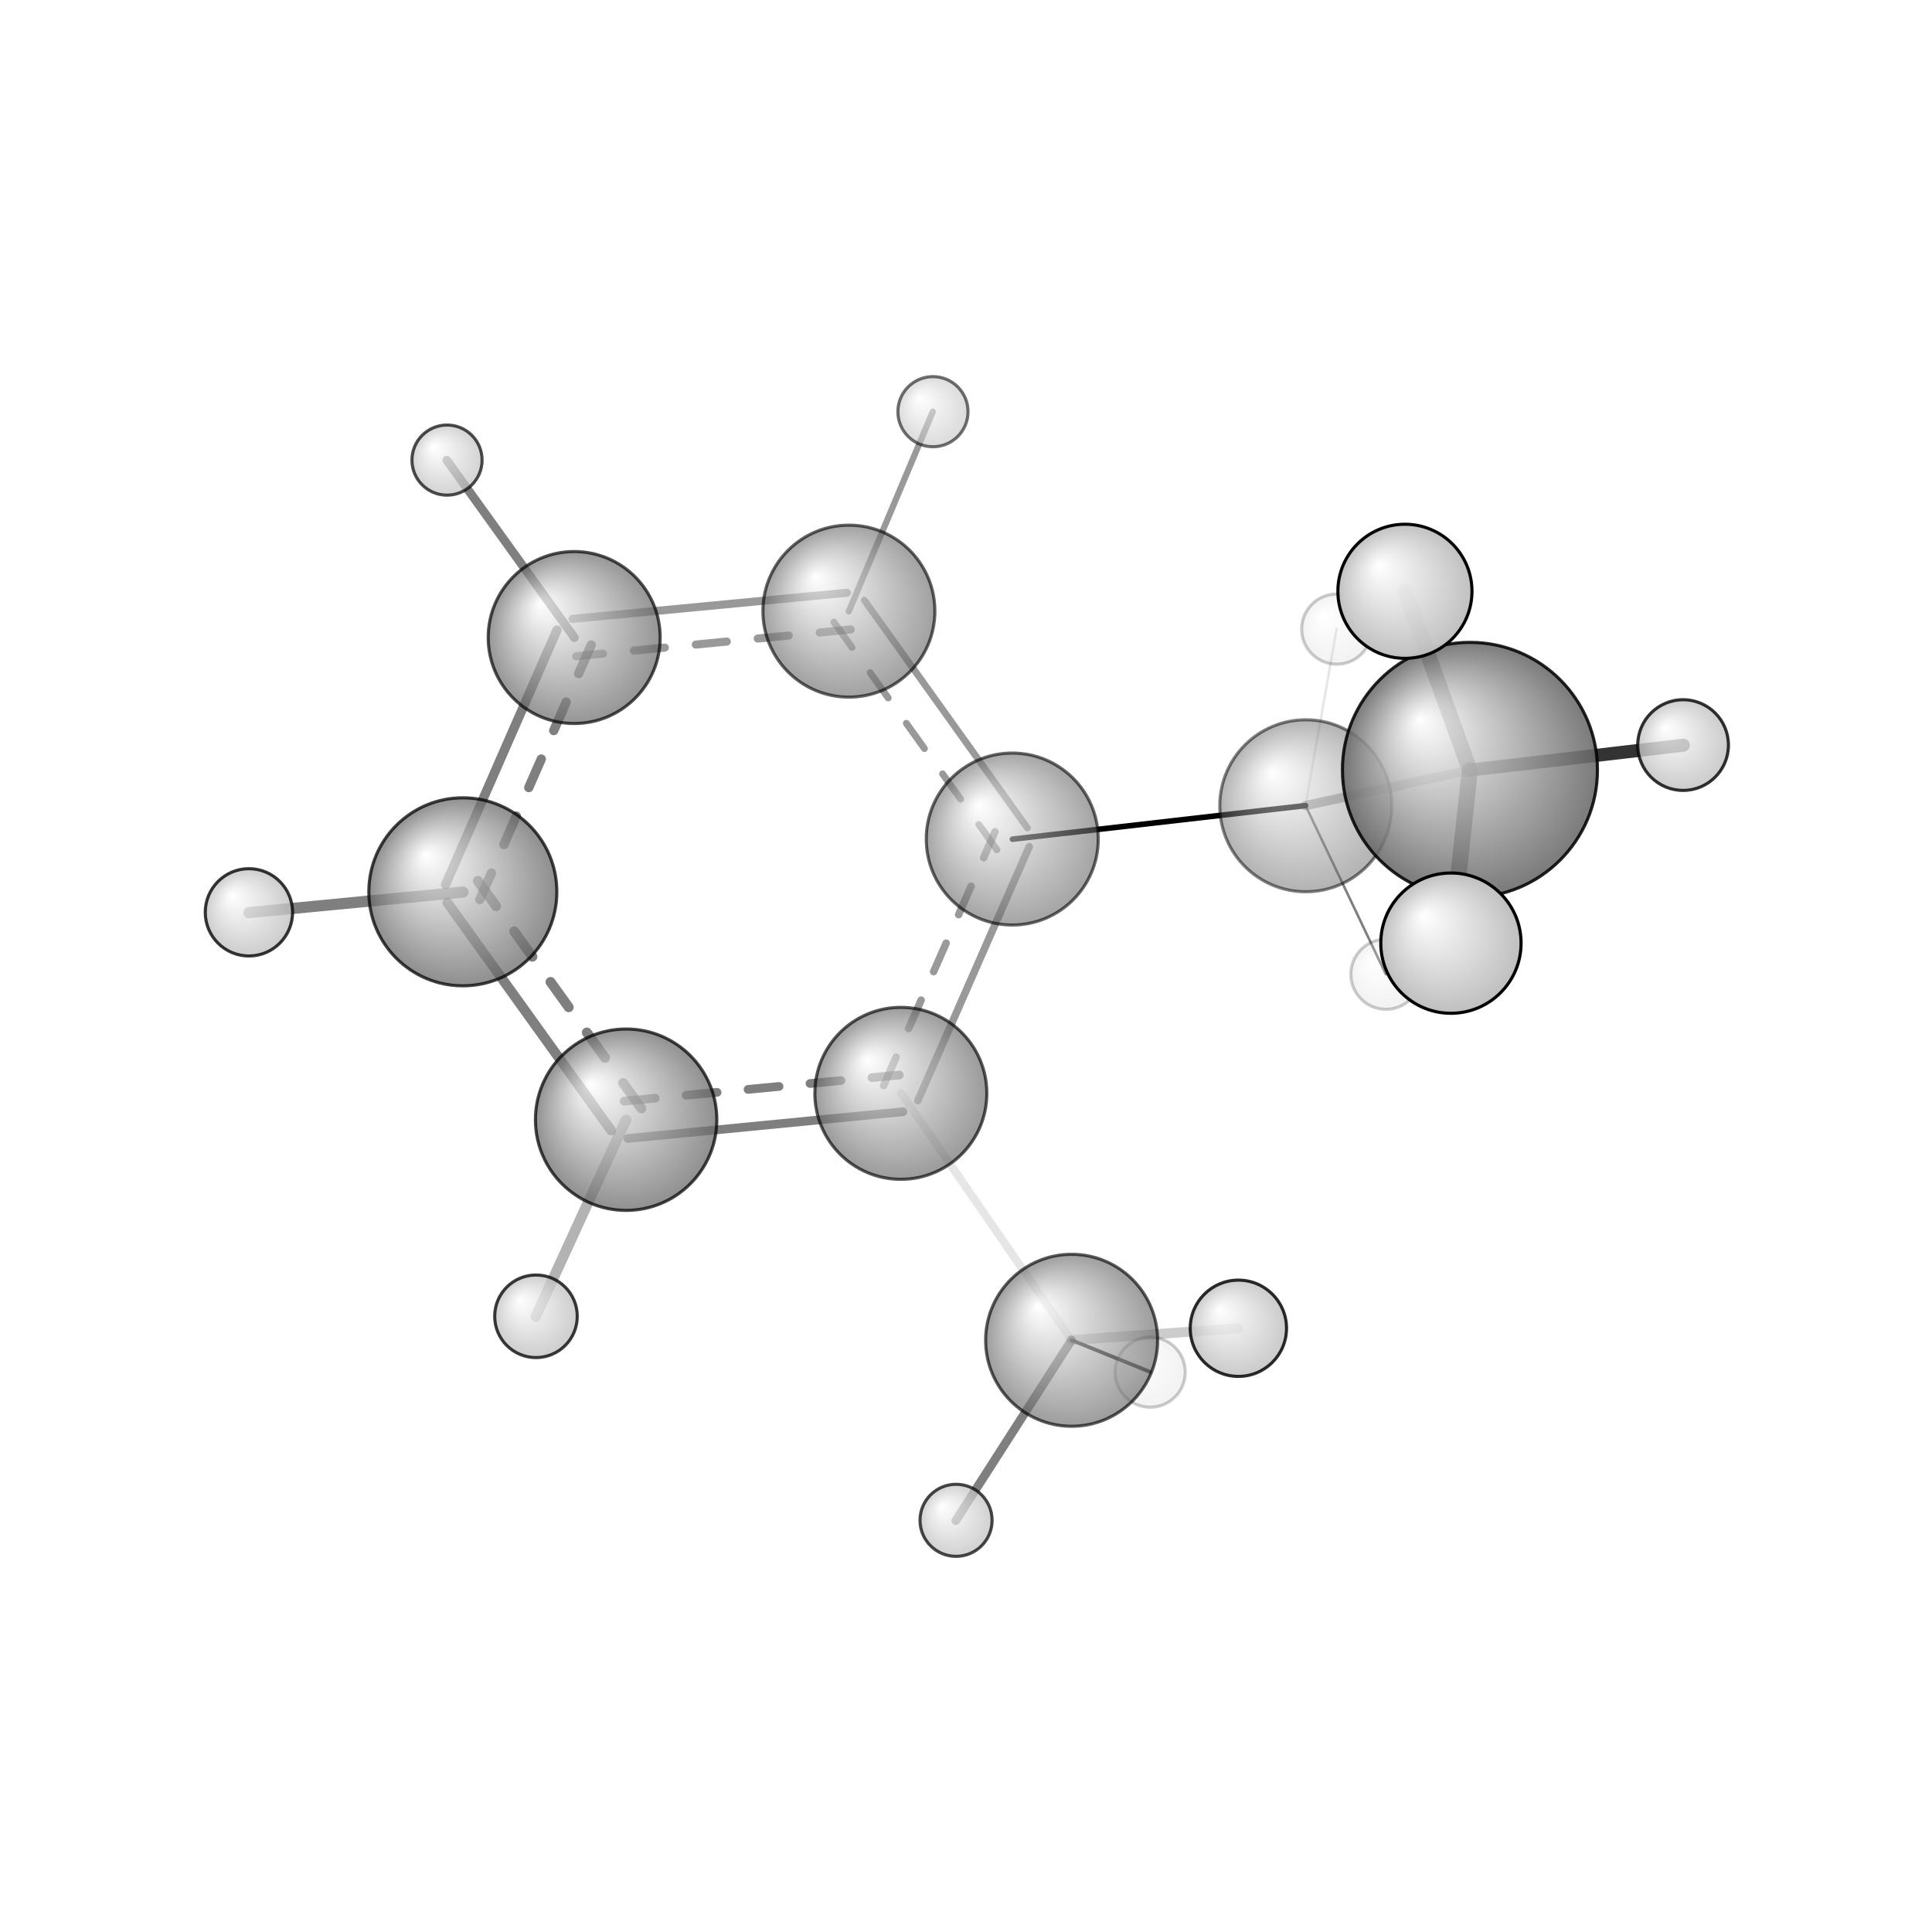 <?xml version="1.0"?>
<svg version="1.1" id="topsvg"
xmlns="http://www.w3.org/2000/svg" xmlns:xlink="http://www.w3.org/1999/xlink"
xmlns:cml="http://www.xml-cml.org/schema" x="0" y="0" width="200px" height="200px" viewBox="0 0 100 100">
<title>11903 - Open Babel Depiction</title>
<rect x="0" y="0" width="100" height="100" fill="white"/>
<defs>
<radialGradient id='radialffffff666666' cx='50%' cy='50%' r='50%' fx='30%' fy='30%'>
  <stop offset=' 0%' stop-color="rgb(255,255,255)"  stop-opacity='1.0'/>
  <stop offset='100%' stop-color="rgb(102,102,102)"  stop-opacity ='1.0'/>
</radialGradient>
<radialGradient id='radialffffffbfbfbf' cx='50%' cy='50%' r='50%' fx='30%' fy='30%'>
  <stop offset=' 0%' stop-color="rgb(255,255,255)"  stop-opacity='1.0'/>
  <stop offset='100%' stop-color="rgb(191,191,191)"  stop-opacity ='1.0'/>
</radialGradient>
</defs>
<g transform="translate(0,0)">
<svg width="100" height="100" x="0" y="0" viewBox="0 0 310.473 258.158"
font-family="sans-serif" stroke="rgb(0,0,0)" stroke-width="2"  stroke-linecap="round">
<line x1="162.7" y1="108.7" x2="209.8" y2="103.3" opacity="1.0" stroke="rgb(0,0,0)"  stroke-width="0.9"/>
<line x1="209.8" y1="103.3" x2="236.2" y2="97.6" opacity="0.3" stroke="rgb(0,0,0)"  stroke-width="1.5"/>
<line x1="209.8" y1="103.3" x2="222.7" y2="130.4" opacity="0.5" stroke="rgb(0,0,0)"  stroke-width="0.4"/>
<line x1="209.8" y1="103.3" x2="214.8" y2="74.9" opacity="0.1" stroke="rgb(0,0,0)"  stroke-width="0.4"/>
<line x1="144.8" y1="149.5" x2="172.2" y2="189.2" opacity="0.1" stroke="rgb(0,0,0)"  stroke-width="1.3"/>
<line x1="136.4" y1="72.1" x2="149.9" y2="40.0" opacity="0.4" stroke="rgb(0,0,0)"  stroke-width="1.0"/>
<line x1="100.6" y1="153.8" x2="86.1" y2="185.4" opacity="0.3" stroke="rgb(0,0,0)"  stroke-width="1.7"/>
<line x1="236.2" y1="97.6" x2="225.8" y2="68.9" opacity="0.6" stroke="rgb(0,0,0)"  stroke-width="2.5"/>
<line x1="236.2" y1="97.6" x2="270.5" y2="93.6" opacity="0.8" stroke="rgb(0,0,0)"  stroke-width="2.1"/>
<line x1="236.2" y1="97.6" x2="233.2" y2="125.4" opacity="0.7" stroke="rgb(0,0,0)"  stroke-width="2.6"/>
<line x1="172.2" y1="189.2" x2="184.8" y2="194.3" opacity="0.9" stroke="rgb(0,0,0)"  stroke-width="0.6"/>
<line x1="172.2" y1="189.2" x2="199.0" y2="187.3" opacity="0.2" stroke="rgb(0,0,0)"  stroke-width="1.6"/>
<line x1="172.2" y1="189.2" x2="153.6" y2="218.2" opacity="0.5" stroke="rgb(0,0,0)"  stroke-width="1.4"/>
<line x1="92.3" y1="76.3" x2="71.8" y2="47.8" opacity="0.5" stroke="rgb(0,0,0)"  stroke-width="1.4"/>
<line x1="74.4" y1="117.2" x2="40.0" y2="120.5" opacity="0.5" stroke="rgb(0,0,0)"  stroke-width="1.8"/>
<line x1="165.1" y1="106.9" x2="138.9" y2="70.3" opacity="0.4" stroke="rgb(0,0,0)"  stroke-width="1.1"/>
<line x1="160.2" y1="110.4" x2="134.0" y2="73.8" opacity="0.4" stroke="rgb(0,0,0)"  stroke-width="1.1" stroke-dasharray="5.0,5.0"/>
<line x1="136.1" y1="69.1" x2="92.0" y2="73.3" opacity="0.4" stroke="rgb(0,0,0)"  stroke-width="1.3"/>
<line x1="136.7" y1="75.0" x2="92.6" y2="79.3" opacity="0.4" stroke="rgb(0,0,0)"  stroke-width="1.3" stroke-dasharray="5.0,5.0"/>
<line x1="89.5" y1="75.1" x2="71.6" y2="116.0" opacity="0.5" stroke="rgb(0,0,0)"  stroke-width="1.5"/>
<line x1="95.0" y1="77.5" x2="77.1" y2="118.4" opacity="0.5" stroke="rgb(0,0,0)"  stroke-width="1.5" stroke-dasharray="5.0,5.0"/>
<line x1="71.9" y1="118.9" x2="98.2" y2="155.5" opacity="0.5" stroke="rgb(0,0,0)"  stroke-width="1.6"/>
<line x1="76.8" y1="115.4" x2="103.1" y2="152.0" opacity="0.5" stroke="rgb(0,0,0)"  stroke-width="1.6" stroke-dasharray="5.0,5.0"/>
<line x1="100.9" y1="156.8" x2="145.1" y2="152.5" opacity="0.5" stroke="rgb(0,0,0)"  stroke-width="1.4"/>
<line x1="100.3" y1="150.8" x2="144.5" y2="146.6" opacity="0.5" stroke="rgb(0,0,0)"  stroke-width="1.4" stroke-dasharray="5.0,5.0"/>
<line x1="147.5" y1="150.7" x2="165.4" y2="109.9" opacity="0.4" stroke="rgb(0,0,0)"  stroke-width="1.2"/>
<line x1="142.0" y1="148.3" x2="159.9" y2="107.5" opacity="0.4" stroke="rgb(0,0,0)"  stroke-width="1.2" stroke-dasharray="5.0,5.0"/>
<circle cx="214.813" cy="74.939" r="5.636" opacity="0.2" style="stroke:black;stroke-width:0.5;fill:url(#radialffffffbfbfbf)"/>
<circle cx="184.831" cy="194.347" r="5.636" opacity="0.2" style="stroke:black;stroke-width:0.5;fill:url(#radialffffffbfbfbf)"/>
<circle cx="222.722" cy="130.402" r="5.636" opacity="0.2" style="stroke:black;stroke-width:0.5;fill:url(#radialffffffbfbfbf)"/>
<circle cx="209.838" cy="103.33" r="13.818" opacity="0.498" style="stroke:black;stroke-width:0.5;fill:url(#radialffffff666666)"/>
<circle cx="149.925" cy="40" r="5.636" opacity="0.559" style="stroke:black;stroke-width:0.5;fill:url(#radialffffffbfbfbf)"/>
<circle cx="162.669" cy="108.676" r="13.818" opacity="0.594" style="stroke:black;stroke-width:0.5;fill:url(#radialffffff666666)"/>
<circle cx="136.417" cy="72.053" r="13.818" opacity="0.61" style="stroke:black;stroke-width:0.5;fill:url(#radialffffff666666)"/>
<circle cx="172.21" cy="189.227" r="13.818" opacity="0.641" style="stroke:black;stroke-width:0.5;fill:url(#radialffffff666666)"/>
<circle cx="144.766" cy="149.543" r="13.818" opacity="0.656" style="stroke:black;stroke-width:0.5;fill:url(#radialffffff666666)"/>
<circle cx="92.273" cy="76.294" r="13.818" opacity="0.685" style="stroke:black;stroke-width:0.5;fill:url(#radialffffff666666)"/>
<circle cx="71.836" cy="47.78" r="5.636" opacity="0.696" style="stroke:black;stroke-width:0.5;fill:url(#radialffffffbfbfbf)"/>
<circle cx="153.638" cy="218.158" r="5.791" opacity="0.717" style="stroke:black;stroke-width:0.5;fill:url(#radialffffffbfbfbf)"/>
<circle cx="100.618" cy="153.78" r="14.575" opacity="0.726" style="stroke:black;stroke-width:0.5;fill:url(#radialffffff666666)"/>
<circle cx="74.377" cy="117.157" r="15.108" opacity="0.739" style="stroke:black;stroke-width:0.5;fill:url(#radialffffff666666)"/>
<circle cx="86.132" cy="185.371" r="6.635" opacity="0.767" style="stroke:black;stroke-width:0.5;fill:url(#radialffffffbfbfbf)"/>
<circle cx="40" cy="120.454" r="7.014" opacity="0.789" style="stroke:black;stroke-width:0.5;fill:url(#radialffffffbfbfbf)"/>
<circle cx="270.473" cy="93.576" r="7.287" opacity="0.804" style="stroke:black;stroke-width:0.5;fill:url(#radialffffffbfbfbf)"/>
<circle cx="199.008" cy="187.294" r="7.737" opacity="0.828" style="stroke:black;stroke-width:0.5;fill:url(#radialffffffbfbfbf)"/>
<circle cx="236.222" cy="97.564" r="20.49" opacity="0.861" style="stroke:black;stroke-width:0.5;fill:url(#radialffffff666666)"/>
<circle cx="225.773" cy="68.863" r="10.775" opacity="0.978" style="stroke:black;stroke-width:0.5;fill:url(#radialffffffbfbfbf)"/>
<circle cx="233.165" cy="125.406" r="11.273" opacity="1" style="stroke:black;stroke-width:0.5;fill:url(#radialffffffbfbfbf)"/>
</svg>
</g>
</svg>
